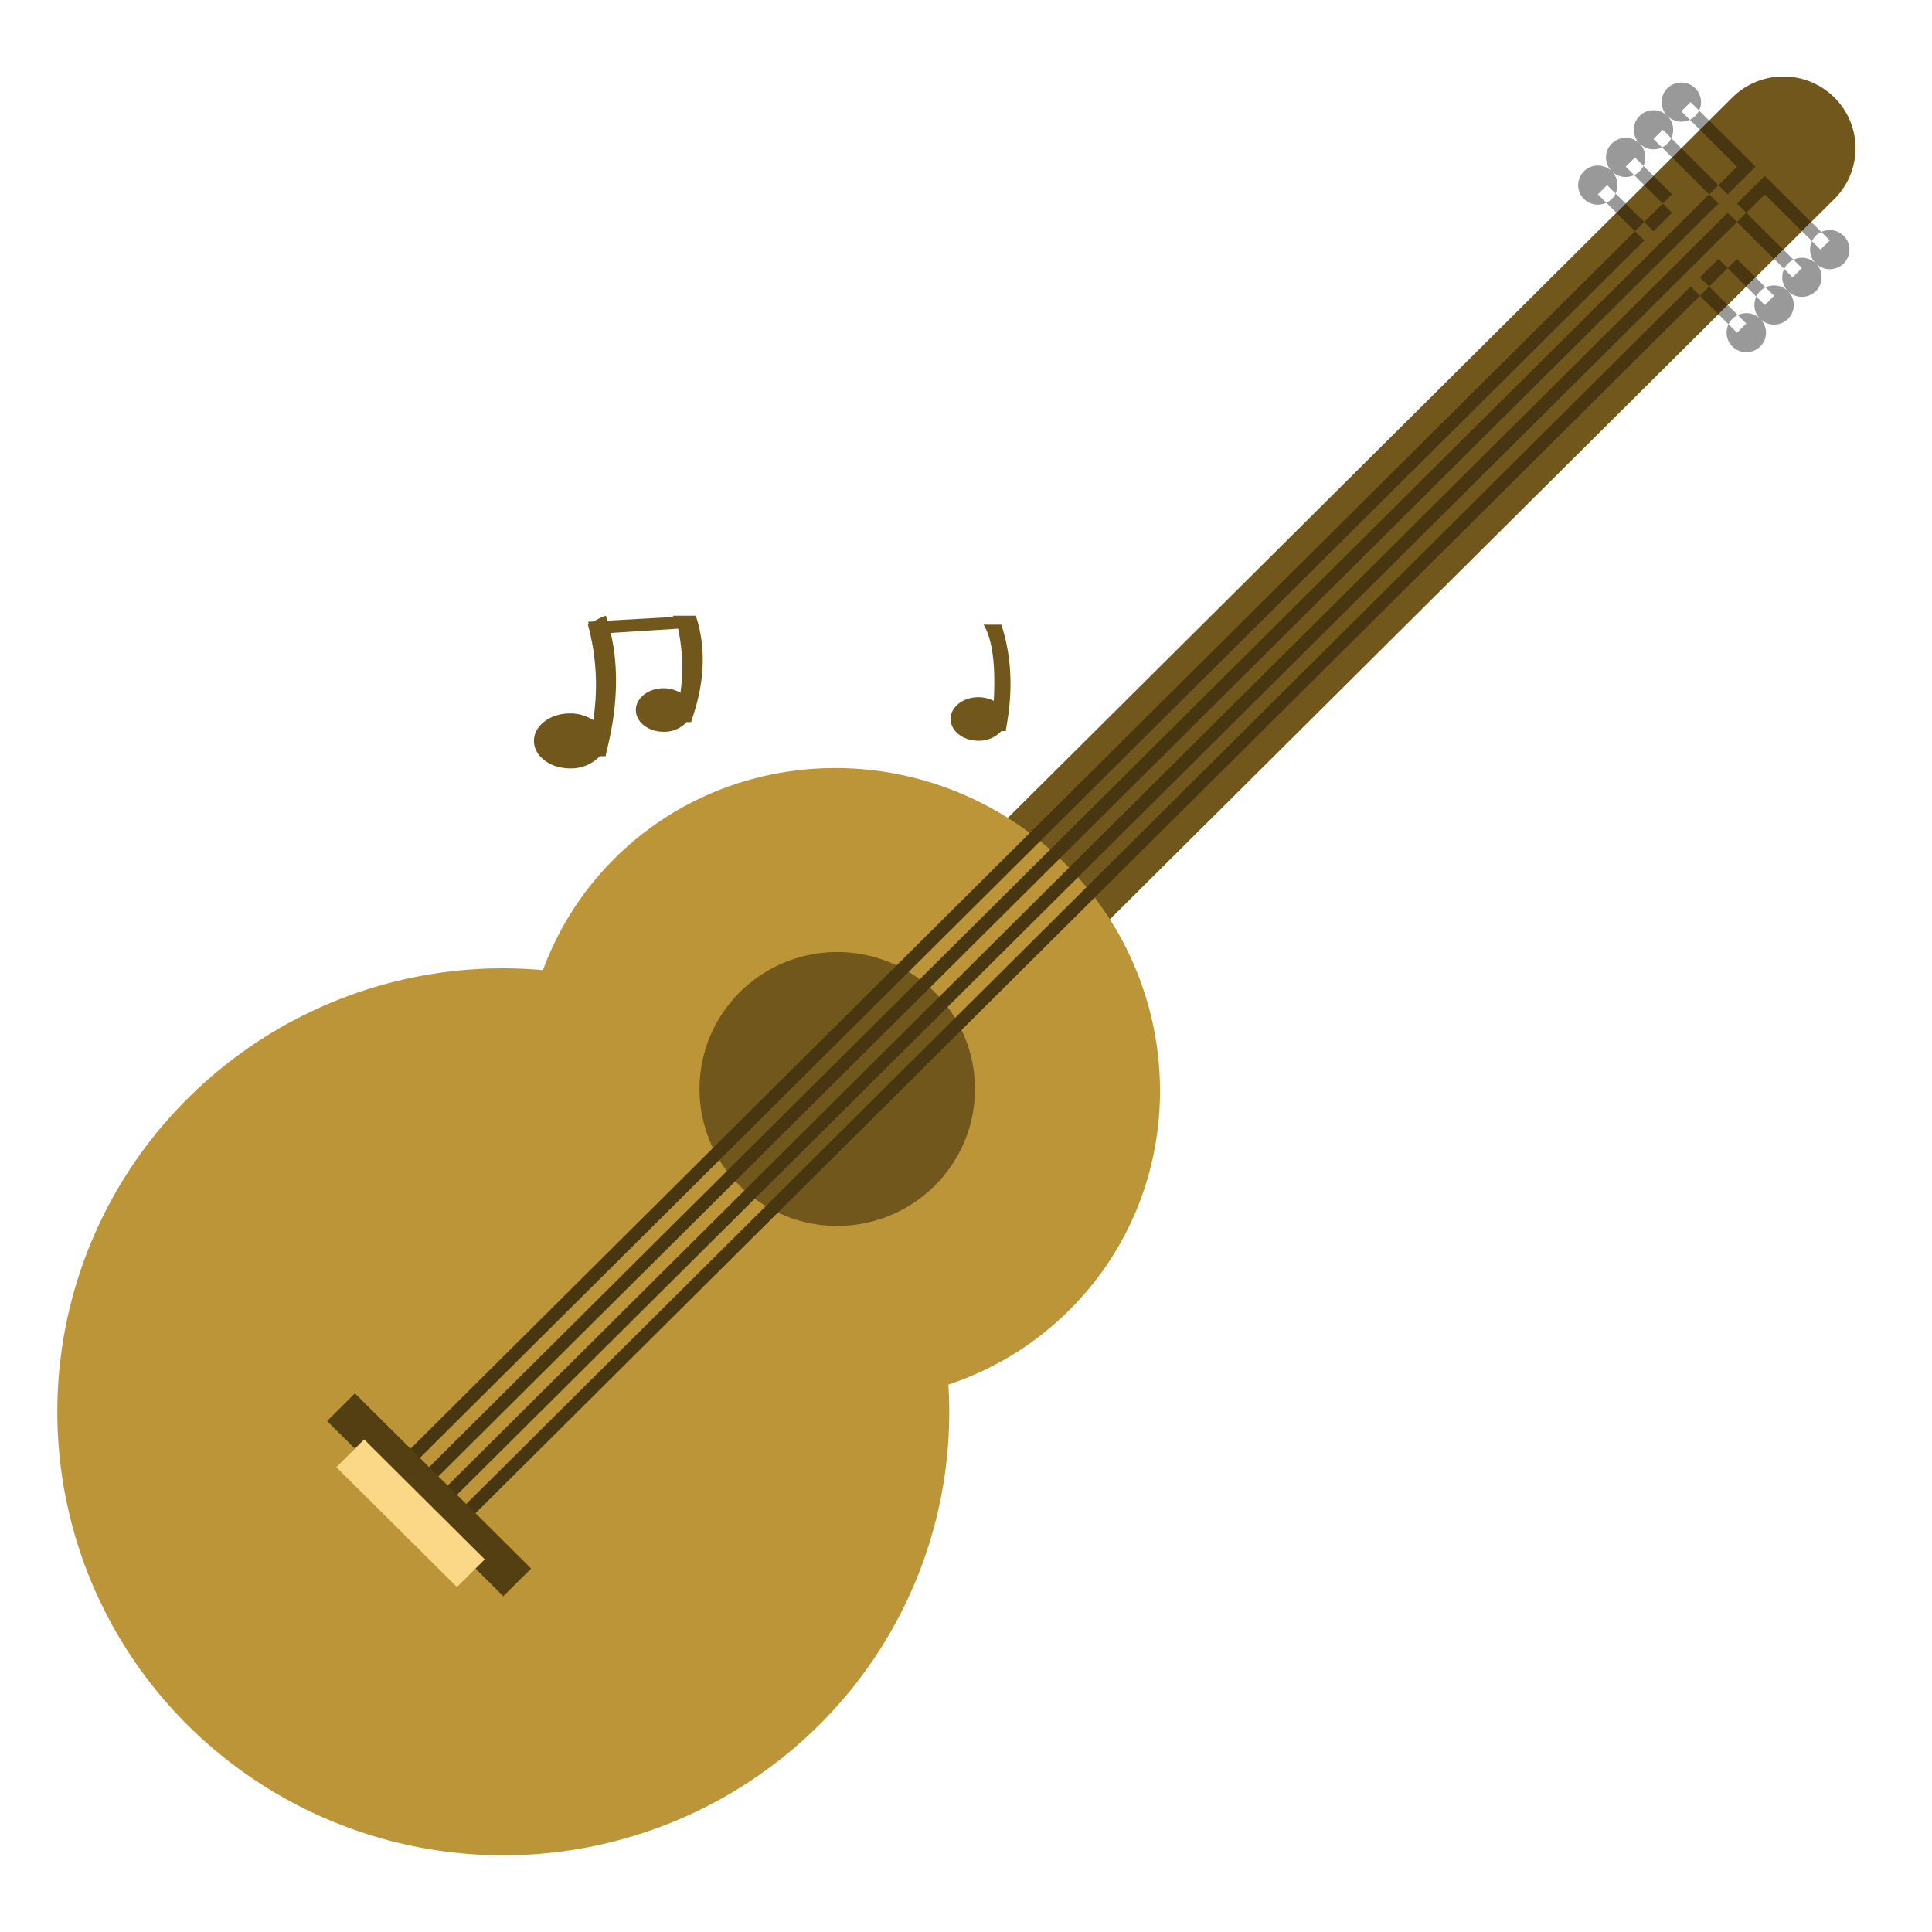 <svg id="wk-guitar" xmlns="http://www.w3.org/2000/svg" width="202" height="202" viewBox="0 0 202 202">
<defs>
    <style>
      .cls-1 {
        fill: #71571c;
      }

      .cls-1, .cls-2, .cls-3, .cls-4, .cls-5, .cls-6 {
        fill-rule: evenodd;
      }

      .cls-2 {
        fill: #bd9539;
      }

      .cls-3 {
        fill: #473610;
      }

      .cls-4 {
        fill: #533f11;
      }

      .cls-5 {
        fill: #fad888;
      }

      .cls-6 {
        fill: #999;
      }
    </style>
  </defs>
  <path id="wk-handle" class="cls-1" d="M191.794,10.194a7.471,7.471,0,0,1,0,10.608L115.663,96.5,104.994,85.893l76.132-75.7A7.574,7.574,0,0,1,191.794,10.194Z"/>
  <path id="wk-front-board" class="cls-2" d="M111.783,137a32.238,32.238,0,0,1-12.625,7.763A46.1,46.1,0,0,1,85.6,180.4a46.82,46.82,0,0,1-65.948,0,46.183,46.183,0,0,1,0-65.575,46.684,46.684,0,0,1,37.117-13.392,32.014,32.014,0,0,1,7.495-11.68c12.855-12.782,33.914-12.566,47.036.482S124.638,124.221,111.783,137Z"/>
  <path id="wk-hole" class="cls-1" d="M97.721,103.733a14.262,14.262,0,0,1,0,20.251,14.458,14.458,0,0,1-20.366,0,14.262,14.262,0,0,1,0-20.251A14.46,14.46,0,0,1,97.721,103.733Z"/>
  <path id="wk-wires" class="cls-3" d="M174.822,20.319l0.97,0.964L41.956,154.361l-0.97-.964Zm6.789-2.893,0.969,0.964L44.865,155.325l-0.97-.964Zm1.939,1.929,0.97,0.964L46.805,157.254l-0.97-.965Zm-2.909,6.75,0.97,0.964L48.745,159.182l-0.97-.964Zm-7.759-7.715,2.91,2.893-0.97.965-2.91-2.893Zm-2.909,2.893,2.909,2.893-0.97.965L169,22.248Zm10.668,4.822L183.55,29l-0.97.964-2.909-2.893ZM177.731,29l2.91,2.893-0.97.964-2.91-2.893Zm3.88-7.715,4.849,4.822-0.97.964-4.849-4.821Zm2.909-2.893,4.849,4.822-0.97.964-4.849-4.821ZM175.792,15.5l4.849,4.821-0.97.964-4.849-4.821ZM178.7,12.6l4.849,4.821-0.97.964-4.849-4.821Z"/>
  <path id="wk-big-jointer" class="cls-4" d="M37.107,145.682L55.534,164l-2.91,2.893L34.2,148.575Z"/>
  <path id="wk-small-jointer" class="cls-5" d="M38.077,150.5L50.684,163.04l-2.909,2.893L35.167,153.4Z"/>
  <path id="wk-plugs" class="cls-6" d="M176.761,10.676L178.7,12.6l-0.97.965-1.939-1.929Zm0.485-1.447a2.036,2.036,0,0,1,0,2.893,2.065,2.065,0,0,1-2.909,0,2.036,2.036,0,0,1,0-2.893A2.066,2.066,0,0,1,177.246,9.229Zm-3.394,4.34,1.94,1.928-0.97.964-1.94-1.928Zm0.485-1.447a2.038,2.038,0,0,1,0,2.893,2.066,2.066,0,0,1-2.91,0,2.038,2.038,0,0,1,0-2.893A2.067,2.067,0,0,1,174.337,12.122Zm-3.395,4.34,1.94,1.928-0.97.965-1.939-1.929Zm0.485-1.447a2.036,2.036,0,0,1,0,2.893,2.065,2.065,0,0,1-2.909,0,2.038,2.038,0,0,1,0-2.893A2.066,2.066,0,0,1,171.427,15.015Zm-3.394,4.34,1.94,1.928-0.97.965-1.94-1.929Zm0.485-1.447a2.038,2.038,0,0,1,0,2.893,2.066,2.066,0,0,1-2.91,0,2.038,2.038,0,0,1,0-2.893A2.067,2.067,0,0,1,168.518,17.908Zm20.851,5.3,1.94,1.929-0.97.964-1.94-1.929Zm3.394,1.447a2.036,2.036,0,0,1,0,2.893,2.066,2.066,0,0,1-2.909,0,2.038,2.038,0,0,1,0-2.893A2.065,2.065,0,0,1,192.763,24.659Zm-6.3,1.446,1.939,1.929L187.43,29l-1.94-1.929Zm3.394,1.447a2.036,2.036,0,0,1,0,2.893,2.065,2.065,0,0,1-2.909,0,2.036,2.036,0,0,1,0-2.893A2.064,2.064,0,0,1,189.854,27.552ZM183.55,29l1.94,1.929-0.97.964-1.94-1.929Zm3.395,1.446a2.038,2.038,0,0,1,0,2.893,2.066,2.066,0,0,1-2.91,0,2.038,2.038,0,0,1,0-2.893A2.066,2.066,0,0,1,186.945,30.444Zm-6.3,1.447,1.939,1.929-0.969.964-1.94-1.929Zm3.394,1.446a2.037,2.037,0,0,1,0,2.893,2.066,2.066,0,0,1-2.909,0,2.037,2.037,0,0,1,0-2.893A2.065,2.065,0,0,1,184.035,33.337Z"/>
  <path id="wk-double-music" class="cls-1" d="M72.282,75.5H71.791a3.167,3.167,0,0,1-2.409,1.011c-1.6,0-2.9-1.018-2.9-2.275s1.3-2.275,2.9-2.275a3.4,3.4,0,0,1,1.762.48A19.454,19.454,0,0,0,70.9,65.73l-7.044.449c1.565,6.7-.721,12.883-0.506,12.884H62.714a4.161,4.161,0,0,1-3.126,1.277c-2.077,0-3.761-1.287-3.761-2.874s1.684-2.873,3.761-2.873a4.448,4.448,0,0,1,2.438.7,23.813,23.813,0,0,0-.558-9.98,0.4,0.4,0,0,0,.126-0.045l-0.126-.256,0.652-.037a4.711,4.711,0,0,1,1.229-.6c0.06,0.175.1,0.349,0.157,0.523l6.907-.391c-0.023-.042-0.039-0.092-0.063-0.132h2.4C74.689,70.192,72.1,75.5,72.282,75.5Z"/>
  <path id="wk-single-music" class="cls-1" d="M105.187,76.436H104.7a3.167,3.167,0,0,1-2.409,1.011c-1.6,0-2.9-1.018-2.9-2.275s1.3-2.275,2.9-2.275a3.474,3.474,0,0,1,1.615.386c0.132-2.547.11-6.014-1.067-7.969h1.853C106.626,71.131,105.006,76.436,105.187,76.436Z"/>
</svg>
